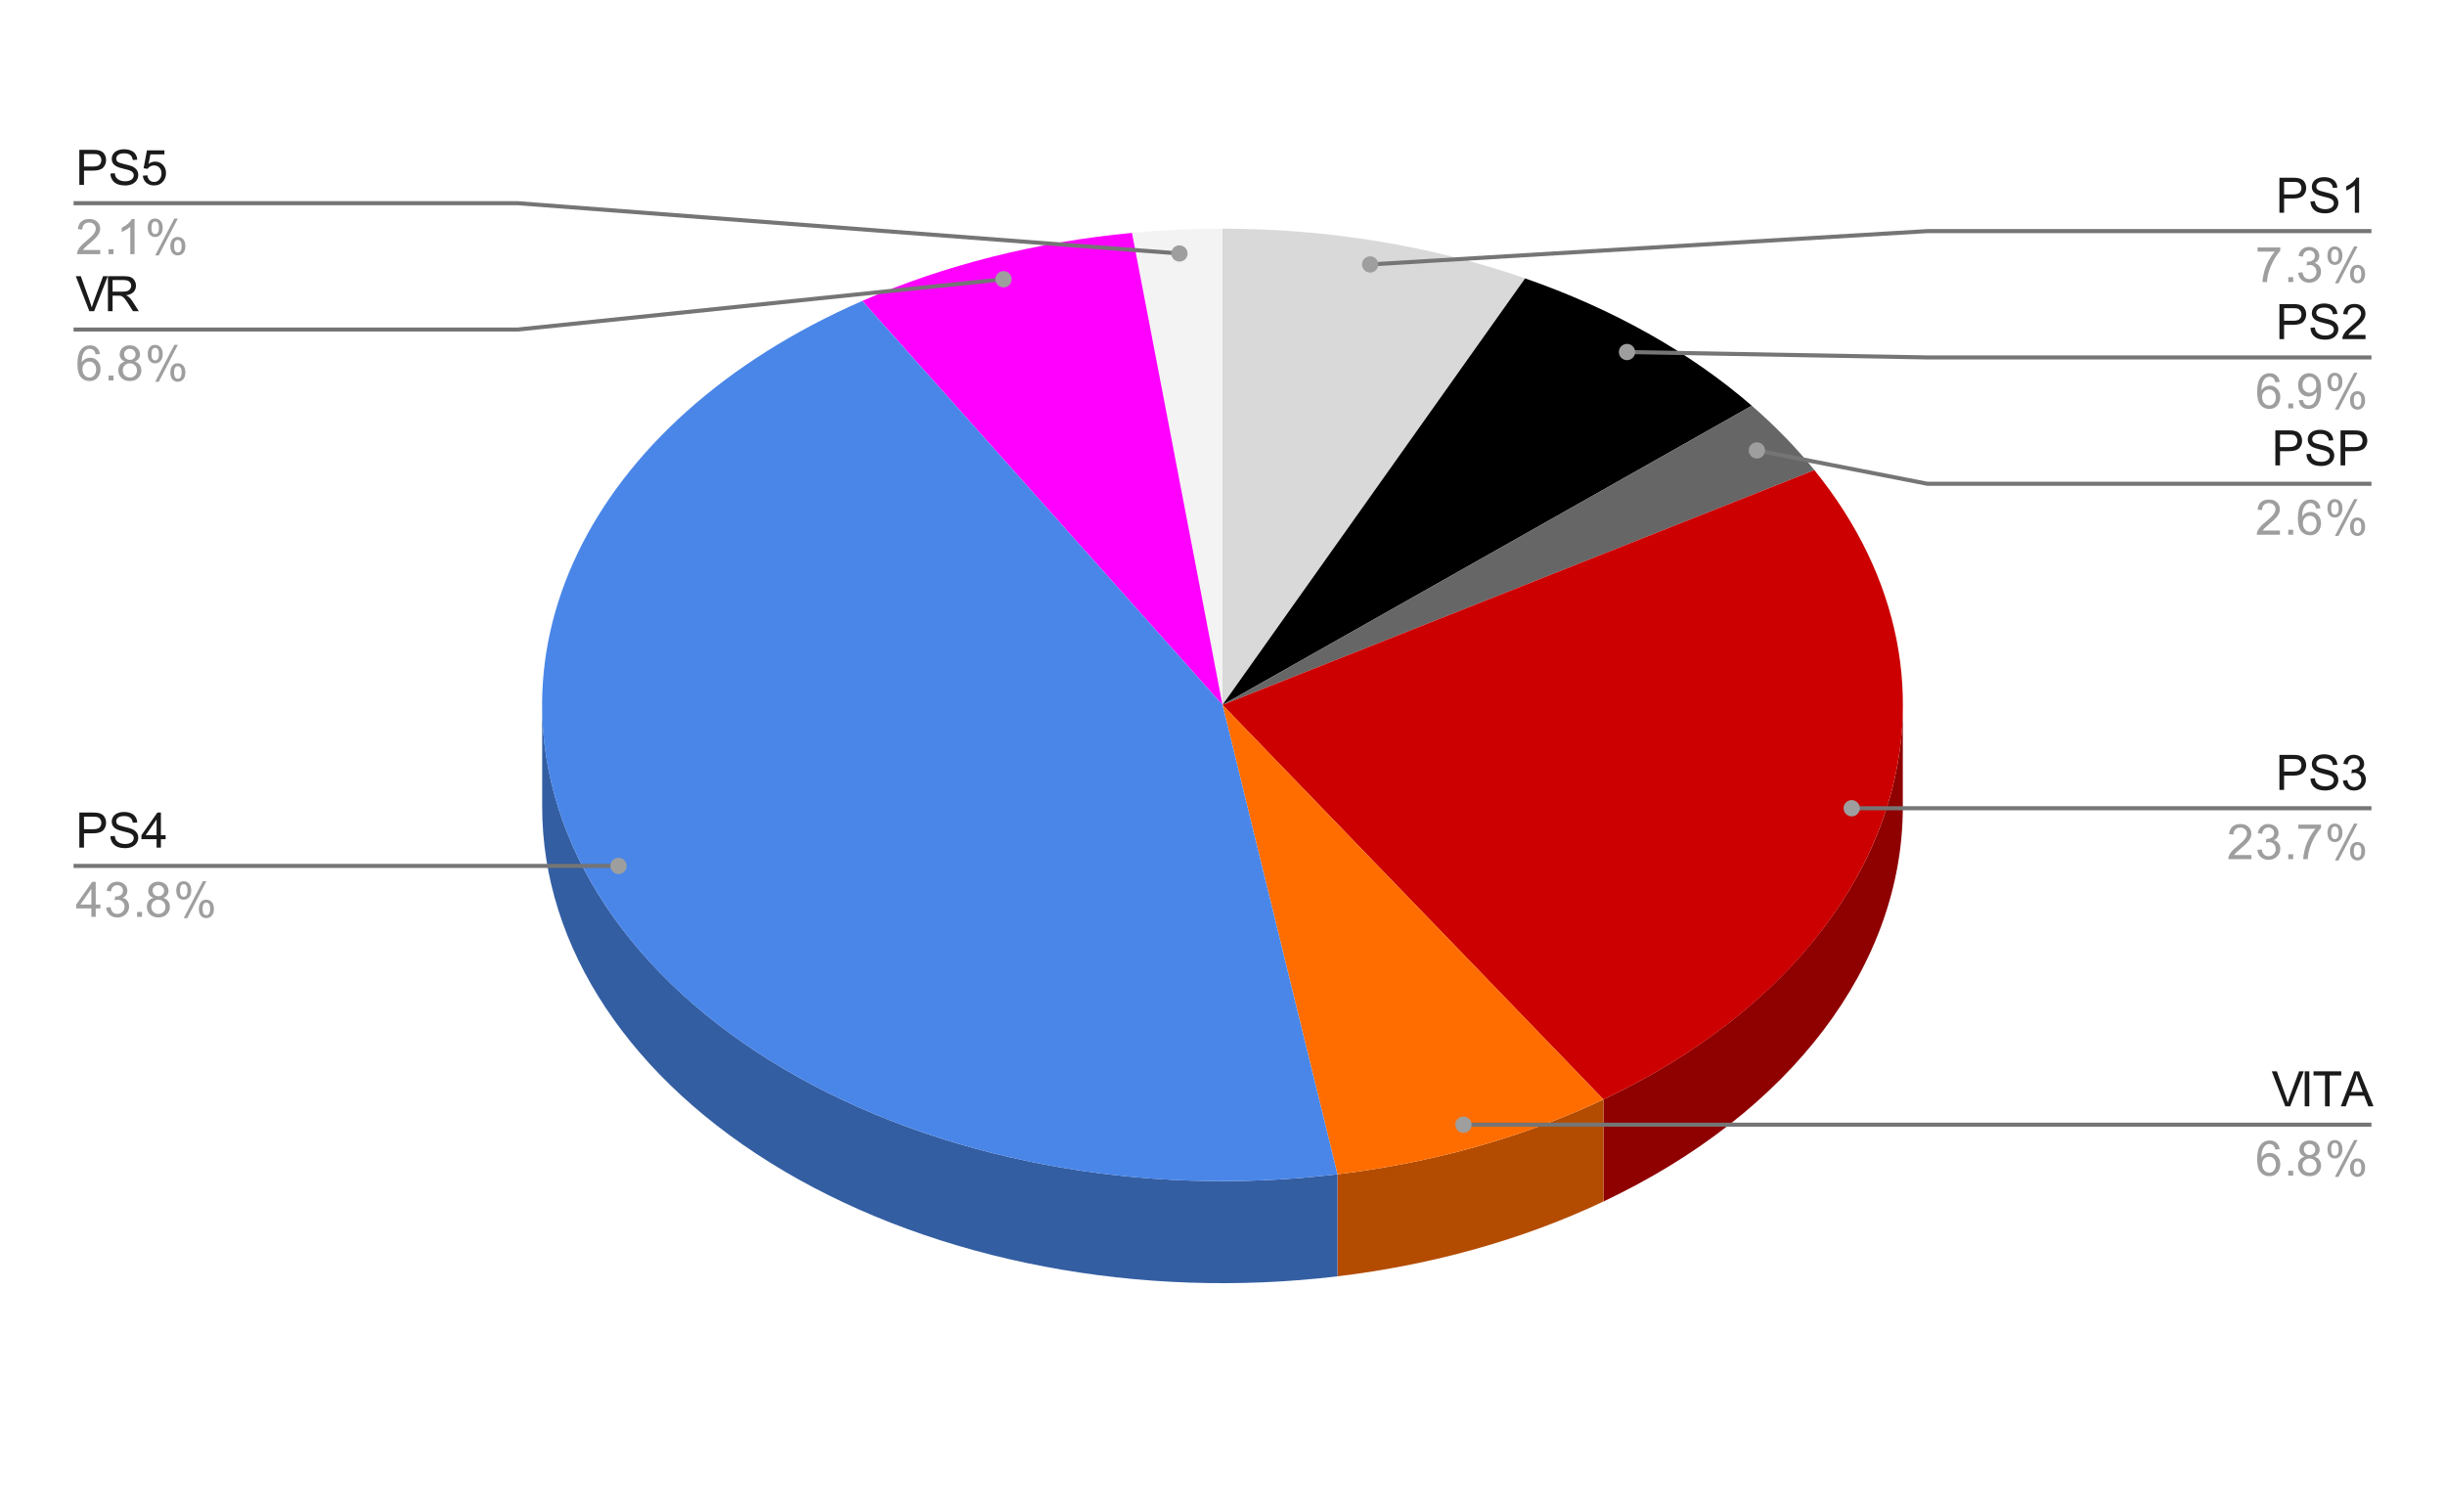 <svg version="1.1" viewBox="0.0 0.0 600.0 371.0" fill="none" stroke="none" stroke-linecap="square" stroke-miterlimit="10" width="600" height="371" xmlns:xlink="http://www.w3.org/1999/xlink" xmlns="http://www.w3.org/2000/svg"><path fill="#ffffff" d="M0 0L600.0 0L600.0 371.0L0 371.0L0 0Z" fill-rule="nonzero"/><path fill="#d9d9d9" d="M300.0 56.114C325.765 56.114 351.18 60.288 374.256 68.31L300.0 172.979Z" fill-rule="nonzero"/><path fill="#000000" d="M374.256 68.31C395.802 75.8 414.781 86.46 429.893 99.562L300.0 172.979Z" fill-rule="nonzero"/><path fill="#666666" d="M429.893 99.562C435.621 104.528 440.758 109.814 445.253 115.367L300.0 172.979Z" fill-rule="nonzero"/><path fill="#8f0000" d="M466.95 198.021C466.95 236.833 439.424 273.112 393.488 294.845L393.488 269.803C439.424 248.069 466.95 211.79 466.95 172.979Z" fill-rule="nonzero"/><path fill="#cc0000" d="M445.253 115.367C488.194 168.416 465.655 235.659 393.488 269.803L300.0 172.979Z" fill-rule="nonzero"/><path fill="#b34c01" d="M393.488 294.845C373.84 304.141 351.588 310.4 328.215 313.205L328.215 288.163C351.588 285.357 373.84 279.098 393.488 269.803Z" fill-rule="nonzero"/><path fill="#ff6d01" d="M393.488 269.803C373.84 279.098 351.588 285.357 328.215 288.163L300.0 172.979Z" fill-rule="nonzero"/><path fill="#f3f3f3" d="M277.79 57.152C285.152 56.461 292.572 56.114 300.0 56.114L300.0 172.979Z" fill-rule="nonzero"/><path fill="#ff00ff" d="M211.606 73.838C231.724 65.049 254.286 59.361 277.79 57.152L300.0 172.979Z" fill-rule="nonzero"/><path fill="#345ea2" d="M328.215 313.205C279.711 319.027 230.009 309.573 192.385 287.368C154.762 265.163 133.05 232.469 133.05 198.021L133.05 172.979C133.05 207.427 154.762 240.12 192.385 262.325C230.009 284.53 279.711 293.985 328.215 288.163Z" fill-rule="nonzero"/><path fill="#4a86e8" d="M328.215 288.163C249.572 297.602 172.38 266.768 143.982 214.573C115.584 162.377 143.917 103.41 211.606 73.838L300.0 172.979Z" fill-rule="nonzero"/><path fill="#1a1a1a" d="M19.472 45.365L19.472 36.771L22.722 36.771Q23.566 36.771 24.019 36.849Q24.659 36.958 25.081 37.255Q25.519 37.552 25.769 38.083Q26.034 38.615 26.034 39.255Q26.034 40.349 25.331 41.115Q24.644 41.865 22.816 41.865L20.613 41.865L20.613 45.365L19.472 45.365ZM20.613 40.865L22.831 40.865Q23.941 40.865 24.394 40.458Q24.863 40.036 24.863 39.286Q24.863 38.755 24.581 38.38Q24.316 37.99 23.878 37.865Q23.581 37.786 22.816 37.786L20.613 37.786L20.613 40.865ZM27.097 42.599L28.159 42.505Q28.238 43.161 28.519 43.568Q28.8 43.974 29.378 44.24Q29.972 44.49 30.706 44.49Q31.347 44.49 31.847 44.302Q32.347 44.099 32.581 43.771Q32.831 43.427 32.831 43.036Q32.831 42.63 32.597 42.333Q32.362 42.021 31.831 41.818Q31.472 41.677 30.284 41.396Q29.113 41.115 28.644 40.865Q28.019 40.536 27.722 40.068Q27.425 39.583 27.425 38.99Q27.425 38.349 27.784 37.786Q28.159 37.208 28.863 36.927Q29.581 36.63 30.441 36.63Q31.394 36.63 32.128 36.943Q32.862 37.24 33.253 37.849Q33.644 38.443 33.675 39.193L32.581 39.271Q32.487 38.458 31.972 38.052Q31.472 37.63 30.488 37.63Q29.456 37.63 28.988 38.005Q28.519 38.38 28.519 38.911Q28.519 39.38 28.847 39.677Q29.175 39.974 30.55 40.286Q31.941 40.599 32.456 40.833Q33.206 41.193 33.566 41.724Q33.925 42.24 33.925 42.943Q33.925 43.63 33.534 44.24Q33.144 44.833 32.409 45.177Q31.675 45.505 30.753 45.505Q29.581 45.505 28.784 45.177Q28.003 44.833 27.55 44.146Q27.113 43.458 27.097 42.599ZM35.05 43.115L36.159 43.021Q36.284 43.833 36.722 44.24Q37.175 44.646 37.816 44.646Q38.566 44.646 39.097 44.068Q39.628 43.49 39.628 42.552Q39.628 41.646 39.112 41.13Q38.612 40.599 37.784 40.599Q37.284 40.599 36.862 40.833Q36.456 41.068 36.222 41.427L35.237 41.302L36.066 36.896L40.347 36.896L40.347 37.896L36.909 37.896L36.456 40.208Q37.222 39.661 38.066 39.661Q39.191 39.661 39.956 40.443Q40.737 41.224 40.737 42.458Q40.737 43.615 40.066 44.474Q39.237 45.505 37.816 45.505Q36.644 45.505 35.894 44.849Q35.159 44.193 35.05 43.115Z" fill-rule="nonzero"/><path fill="#9e9e9e" d="M24.597 61.349L24.597 62.365L18.909 62.365Q18.909 61.99 19.034 61.63Q19.253 61.052 19.722 60.49Q20.206 59.927 21.113 59.193Q22.519 58.036 23.003 57.365Q23.503 56.693 23.503 56.099Q23.503 55.474 23.05 55.052Q22.597 54.615 21.878 54.615Q21.113 54.615 20.659 55.068Q20.206 55.521 20.191 56.333L19.113 56.224Q19.222 55.005 19.941 54.38Q20.675 53.74 21.909 53.74Q23.144 53.74 23.863 54.427Q24.581 55.115 24.581 56.13Q24.581 56.646 24.363 57.146Q24.159 57.63 23.659 58.193Q23.175 58.74 22.05 59.693Q21.097 60.49 20.816 60.786Q20.55 61.068 20.378 61.349L24.597 61.349ZM26.644 62.365L26.644 61.161L27.847 61.161L27.847 62.365L26.644 62.365ZM33.019 62.365L31.972 62.365L31.972 55.646Q31.581 56.005 30.956 56.38Q30.347 56.74 29.863 56.911L29.863 55.896Q30.738 55.474 31.394 54.896Q32.066 54.302 32.347 53.74L33.019 53.74L33.019 62.365ZM36.253 55.833Q36.253 54.911 36.706 54.271Q37.175 53.63 38.05 53.63Q38.862 53.63 39.394 54.208Q39.925 54.786 39.925 55.896Q39.925 56.99 39.378 57.583Q38.847 58.161 38.066 58.161Q37.284 58.161 36.769 57.583Q36.253 57.005 36.253 55.833ZM38.081 54.349Q37.691 54.349 37.425 54.693Q37.175 55.036 37.175 55.943Q37.175 56.771 37.425 57.115Q37.691 57.443 38.081 57.443Q38.487 57.443 38.737 57.099Q39.003 56.755 39.003 55.865Q39.003 55.021 38.737 54.693Q38.472 54.349 38.081 54.349ZM38.081 62.677L42.784 53.63L43.644 53.63L38.956 62.677L38.081 62.677ZM41.8 60.349Q41.8 59.427 42.253 58.786Q42.722 58.146 43.612 58.146Q44.425 58.146 44.956 58.724Q45.487 59.286 45.487 60.411Q45.487 61.505 44.941 62.099Q44.409 62.677 43.612 62.677Q42.847 62.677 42.316 62.099Q41.8 61.521 41.8 60.349ZM43.644 58.865Q43.237 58.865 42.972 59.208Q42.722 59.552 42.722 60.458Q42.722 61.271 42.987 61.615Q43.253 61.958 43.644 61.958Q44.034 61.958 44.3 61.615Q44.566 61.271 44.566 60.365Q44.566 59.536 44.3 59.208Q44.034 58.865 43.644 58.865Z" fill-rule="nonzero"/><path stroke="#757575" stroke-width="1.0" stroke-linecap="butt" d="M18.55 49.865L127.05 49.865L289.427 62.204" fill-rule="nonzero"/><path fill="#9e9e9e" d="M291.427 62.204C291.427 61.099 290.532 60.204 289.427 60.204C288.322 60.204 287.427 61.099 287.427 62.204C287.427 63.309 288.322 64.204 289.427 64.204C290.532 64.204 291.427 63.309 291.427 62.204" fill-rule="nonzero"/><path fill="#1a1a1a" d="M21.925 76.365L18.597 67.771L19.831 67.771L22.066 74.021Q22.331 74.771 22.519 75.427Q22.722 74.724 22.988 74.021L25.3 67.771L26.456 67.771L23.097 76.365L21.925 76.365ZM26.488 76.365L26.488 67.771L30.3 67.771Q31.456 67.771 32.05 68.005Q32.644 68.24 33.003 68.833Q33.362 69.411 33.362 70.115Q33.362 71.036 32.769 71.661Q32.175 72.286 30.941 72.458Q31.394 72.677 31.628 72.88Q32.128 73.333 32.566 74.021L34.066 76.365L32.628 76.365L31.503 74.583Q31.003 73.802 30.675 73.396Q30.363 72.99 30.097 72.833Q29.847 72.661 29.581 72.583Q29.394 72.552 28.956 72.552L27.628 72.552L27.628 76.365L26.488 76.365ZM27.628 71.568L30.081 71.568Q30.847 71.568 31.284 71.411Q31.738 71.24 31.956 70.896Q32.191 70.536 32.191 70.115Q32.191 69.505 31.738 69.115Q31.3 68.724 30.347 68.724L27.628 68.724L27.628 71.568Z" fill-rule="nonzero"/><path fill="#9e9e9e" d="M24.519 86.88L23.472 86.958Q23.331 86.333 23.081 86.052Q22.644 85.599 22.019 85.599Q21.519 85.599 21.128 85.88Q20.644 86.255 20.347 86.958Q20.066 87.646 20.05 88.927Q20.425 88.349 20.972 88.068Q21.534 87.786 22.144 87.786Q23.191 87.786 23.925 88.568Q24.675 89.349 24.675 90.568Q24.675 91.38 24.316 92.083Q23.972 92.771 23.363 93.146Q22.753 93.505 21.988 93.505Q20.659 93.505 19.831 92.536Q19.003 91.568 19.003 89.349Q19.003 86.849 19.925 85.724Q20.722 84.74 22.081 84.74Q23.097 84.74 23.738 85.318Q24.394 85.88 24.519 86.88ZM20.222 90.583Q20.222 91.13 20.441 91.63Q20.675 92.115 21.081 92.38Q21.503 92.646 21.972 92.646Q22.628 92.646 23.113 92.115Q23.597 91.568 23.597 90.646Q23.597 89.755 23.113 89.24Q22.644 88.724 21.925 88.724Q21.206 88.724 20.706 89.24Q20.222 89.755 20.222 90.583ZM26.644 93.365L26.644 92.161L27.847 92.161L27.847 93.365L26.644 93.365ZM30.675 88.708Q30.019 88.458 29.691 88.021Q29.378 87.568 29.378 86.958Q29.378 86.021 30.05 85.38Q30.738 84.74 31.847 84.74Q32.972 84.74 33.659 85.396Q34.347 86.052 34.347 86.99Q34.347 87.583 34.034 88.021Q33.722 88.458 33.081 88.708Q33.878 88.958 34.284 89.536Q34.691 90.115 34.691 90.911Q34.691 92.005 33.909 92.755Q33.144 93.505 31.863 93.505Q30.597 93.505 29.816 92.755Q29.034 92.005 29.034 90.88Q29.034 90.036 29.456 89.474Q29.894 88.911 30.675 88.708ZM30.456 86.911Q30.456 87.521 30.847 87.911Q31.253 88.302 31.878 88.302Q32.487 88.302 32.878 87.927Q33.269 87.536 33.269 86.974Q33.269 86.396 32.862 86.005Q32.456 85.599 31.863 85.599Q31.253 85.599 30.847 85.99Q30.456 86.38 30.456 86.911ZM30.128 90.88Q30.128 91.333 30.331 91.755Q30.55 92.177 30.972 92.411Q31.394 92.646 31.878 92.646Q32.628 92.646 33.112 92.161Q33.612 91.677 33.612 90.927Q33.612 90.161 33.112 89.661Q32.612 89.161 31.847 89.161Q31.097 89.161 30.613 89.661Q30.128 90.146 30.128 90.88ZM36.253 86.833Q36.253 85.911 36.706 85.271Q37.175 84.63 38.05 84.63Q38.862 84.63 39.394 85.208Q39.925 85.786 39.925 86.896Q39.925 87.99 39.378 88.583Q38.847 89.161 38.066 89.161Q37.284 89.161 36.769 88.583Q36.253 88.005 36.253 86.833ZM38.081 85.349Q37.691 85.349 37.425 85.693Q37.175 86.036 37.175 86.943Q37.175 87.771 37.425 88.115Q37.691 88.443 38.081 88.443Q38.487 88.443 38.737 88.099Q39.003 87.755 39.003 86.865Q39.003 86.021 38.737 85.693Q38.472 85.349 38.081 85.349ZM38.081 93.677L42.784 84.63L43.644 84.63L38.956 93.677L38.081 93.677ZM41.8 91.349Q41.8 90.427 42.253 89.786Q42.722 89.146 43.612 89.146Q44.425 89.146 44.956 89.724Q45.487 90.286 45.487 91.411Q45.487 92.505 44.941 93.099Q44.409 93.677 43.612 93.677Q42.847 93.677 42.316 93.099Q41.8 92.521 41.8 91.349ZM43.644 89.865Q43.237 89.865 42.972 90.208Q42.722 90.552 42.722 91.458Q42.722 92.271 42.987 92.615Q43.253 92.958 43.644 92.958Q44.034 92.958 44.3 92.615Q44.566 92.271 44.566 91.365Q44.566 90.536 44.3 90.208Q44.034 89.865 43.644 89.865Z" fill-rule="nonzero"/><path stroke="#757575" stroke-width="1.0" stroke-linecap="butt" d="M18.55 80.865L127.05 80.865L246.257 68.525" fill-rule="nonzero"/><path fill="#9e9e9e" d="M248.257 68.525C248.257 67.421 247.362 66.525 246.257 66.525C245.153 66.525 244.257 67.421 244.257 68.525C244.257 69.63 245.153 70.525 246.257 70.525C247.362 70.525 248.257 69.63 248.257 68.525" fill-rule="nonzero"/><path fill="#1a1a1a" d="M19.472 207.993L19.472 199.399L22.722 199.399Q23.566 199.399 24.019 199.477Q24.659 199.587 25.081 199.883Q25.519 200.18 25.769 200.712Q26.034 201.243 26.034 201.883Q26.034 202.977 25.331 203.743Q24.644 204.493 22.816 204.493L20.613 204.493L20.613 207.993L19.472 207.993ZM20.613 203.493L22.831 203.493Q23.941 203.493 24.394 203.087Q24.863 202.665 24.863 201.915Q24.863 201.383 24.581 201.008Q24.316 200.618 23.878 200.493Q23.581 200.415 22.816 200.415L20.613 200.415L20.613 203.493ZM27.097 205.227L28.159 205.133Q28.238 205.79 28.519 206.196Q28.8 206.602 29.378 206.868Q29.972 207.118 30.706 207.118Q31.347 207.118 31.847 206.93Q32.347 206.727 32.581 206.399Q32.831 206.055 32.831 205.665Q32.831 205.258 32.597 204.962Q32.362 204.649 31.831 204.446Q31.472 204.305 30.284 204.024Q29.113 203.743 28.644 203.493Q28.019 203.165 27.722 202.696Q27.425 202.212 27.425 201.618Q27.425 200.977 27.784 200.415Q28.159 199.837 28.863 199.555Q29.581 199.258 30.441 199.258Q31.394 199.258 32.128 199.571Q32.862 199.868 33.253 200.477Q33.644 201.071 33.675 201.821L32.581 201.899Q32.487 201.087 31.972 200.68Q31.472 200.258 30.488 200.258Q29.456 200.258 28.988 200.633Q28.519 201.008 28.519 201.54Q28.519 202.008 28.847 202.305Q29.175 202.602 30.55 202.915Q31.941 203.227 32.456 203.462Q33.206 203.821 33.566 204.352Q33.925 204.868 33.925 205.571Q33.925 206.258 33.534 206.868Q33.144 207.462 32.409 207.805Q31.675 208.133 30.753 208.133Q29.581 208.133 28.784 207.805Q28.003 207.462 27.55 206.774Q27.113 206.087 27.097 205.227ZM38.425 207.993L38.425 205.93L34.706 205.93L34.706 204.962L38.628 199.399L39.487 199.399L39.487 204.962L40.644 204.962L40.644 205.93L39.487 205.93L39.487 207.993L38.425 207.993ZM38.425 204.962L38.425 201.102L35.737 204.962L38.425 204.962Z" fill-rule="nonzero"/><path fill="#9e9e9e" d="M22.425 224.993L22.425 222.93L18.706 222.93L18.706 221.962L22.628 216.399L23.488 216.399L23.488 221.962L24.644 221.962L24.644 222.93L23.488 222.93L23.488 224.993L22.425 224.993ZM22.425 221.962L22.425 218.102L19.738 221.962L22.425 221.962ZM26.05 222.727L27.113 222.587Q27.284 223.477 27.722 223.883Q28.159 224.274 28.784 224.274Q29.534 224.274 30.05 223.758Q30.566 223.243 30.566 222.477Q30.566 221.758 30.081 221.29Q29.613 220.805 28.878 220.805Q28.581 220.805 28.128 220.93L28.253 219.993Q28.363 220.008 28.425 220.008Q29.097 220.008 29.628 219.665Q30.175 219.305 30.175 218.571Q30.175 217.993 29.784 217.618Q29.394 217.227 28.769 217.227Q28.159 217.227 27.738 217.618Q27.331 218.008 27.222 218.774L26.159 218.587Q26.347 217.54 27.034 216.962Q27.722 216.368 28.738 216.368Q29.441 216.368 30.034 216.68Q30.628 216.977 30.941 217.493Q31.253 218.008 31.253 218.602Q31.253 219.149 30.956 219.618Q30.659 220.071 30.081 220.337Q30.831 220.508 31.253 221.071Q31.675 221.618 31.675 222.462Q31.675 223.587 30.847 224.368Q30.034 225.149 28.784 225.149Q27.659 225.149 26.909 224.477Q26.159 223.79 26.05 222.727ZM33.644 224.993L33.644 223.79L34.847 223.79L34.847 224.993L33.644 224.993ZM37.675 220.337Q37.019 220.087 36.691 219.649Q36.378 219.196 36.378 218.587Q36.378 217.649 37.05 217.008Q37.737 216.368 38.847 216.368Q39.972 216.368 40.659 217.024Q41.347 217.68 41.347 218.618Q41.347 219.212 41.034 219.649Q40.722 220.087 40.081 220.337Q40.878 220.587 41.284 221.165Q41.691 221.743 41.691 222.54Q41.691 223.633 40.909 224.383Q40.144 225.133 38.862 225.133Q37.597 225.133 36.816 224.383Q36.034 223.633 36.034 222.508Q36.034 221.665 36.456 221.102Q36.894 220.54 37.675 220.337ZM37.456 218.54Q37.456 219.149 37.847 219.54Q38.253 219.93 38.878 219.93Q39.487 219.93 39.878 219.555Q40.269 219.165 40.269 218.602Q40.269 218.024 39.862 217.633Q39.456 217.227 38.862 217.227Q38.253 217.227 37.847 217.618Q37.456 218.008 37.456 218.54ZM37.128 222.508Q37.128 222.962 37.331 223.383Q37.55 223.805 37.972 224.04Q38.394 224.274 38.878 224.274Q39.628 224.274 40.112 223.79Q40.612 223.305 40.612 222.555Q40.612 221.79 40.112 221.29Q39.612 220.79 38.847 220.79Q38.097 220.79 37.612 221.29Q37.128 221.774 37.128 222.508ZM43.253 218.462Q43.253 217.54 43.706 216.899Q44.175 216.258 45.05 216.258Q45.862 216.258 46.394 216.837Q46.925 217.415 46.925 218.524Q46.925 219.618 46.378 220.212Q45.847 220.79 45.066 220.79Q44.284 220.79 43.769 220.212Q43.253 219.633 43.253 218.462ZM45.081 216.977Q44.691 216.977 44.425 217.321Q44.175 217.665 44.175 218.571Q44.175 219.399 44.425 219.743Q44.691 220.071 45.081 220.071Q45.487 220.071 45.737 219.727Q46.003 219.383 46.003 218.493Q46.003 217.649 45.737 217.321Q45.472 216.977 45.081 216.977ZM45.081 225.305L49.784 216.258L50.644 216.258L45.956 225.305L45.081 225.305ZM48.8 222.977Q48.8 222.055 49.253 221.415Q49.722 220.774 50.612 220.774Q51.425 220.774 51.956 221.352Q52.487 221.915 52.487 223.04Q52.487 224.133 51.941 224.727Q51.409 225.305 50.612 225.305Q49.847 225.305 49.316 224.727Q48.8 224.149 48.8 222.977ZM50.644 221.493Q50.237 221.493 49.972 221.837Q49.722 222.18 49.722 223.087Q49.722 223.899 49.987 224.243Q50.253 224.587 50.644 224.587Q51.034 224.587 51.3 224.243Q51.566 223.899 51.566 222.993Q51.566 222.165 51.3 221.837Q51.034 221.493 50.644 221.493Z" fill-rule="nonzero"/><path stroke="#757575" stroke-width="1.0" stroke-linecap="butt" d="M18.55 212.493L127.05 212.493L151.783 212.493" fill-rule="nonzero"/><path fill="#9e9e9e" d="M153.783 212.493C153.783 211.388 152.888 210.493 151.783 210.493C150.678 210.493 149.783 211.388 149.783 212.493C149.783 213.597 150.678 214.493 151.783 214.493C152.888 214.493 153.783 213.597 153.783 212.493" fill-rule="nonzero"/><path fill="#1a1a1a" d="M559.372 52.212L559.372 43.618L562.622 43.618Q563.466 43.618 563.919 43.696Q564.559 43.805 564.981 44.102Q565.419 44.399 565.669 44.93Q565.934 45.462 565.934 46.102Q565.934 47.196 565.231 47.962Q564.544 48.712 562.716 48.712L560.513 48.712L560.513 52.212L559.372 52.212ZM560.513 47.712L562.731 47.712Q563.841 47.712 564.294 47.305Q564.763 46.883 564.763 46.133Q564.763 45.602 564.481 45.227Q564.216 44.837 563.778 44.712Q563.481 44.633 562.716 44.633L560.513 44.633L560.513 47.712ZM566.997 49.446L568.059 49.352Q568.138 50.008 568.419 50.415Q568.7 50.821 569.278 51.087Q569.872 51.337 570.606 51.337Q571.247 51.337 571.747 51.149Q572.247 50.946 572.481 50.618Q572.731 50.274 572.731 49.883Q572.731 49.477 572.497 49.18Q572.263 48.868 571.731 48.665Q571.372 48.524 570.184 48.243Q569.013 47.962 568.544 47.712Q567.919 47.383 567.622 46.915Q567.325 46.43 567.325 45.837Q567.325 45.196 567.684 44.633Q568.059 44.055 568.763 43.774Q569.481 43.477 570.341 43.477Q571.294 43.477 572.028 43.79Q572.763 44.087 573.153 44.696Q573.544 45.29 573.575 46.04L572.481 46.118Q572.388 45.305 571.872 44.899Q571.372 44.477 570.388 44.477Q569.356 44.477 568.888 44.852Q568.419 45.227 568.419 45.758Q568.419 46.227 568.747 46.524Q569.075 46.821 570.45 47.133Q571.841 47.446 572.356 47.68Q573.106 48.04 573.466 48.571Q573.825 49.087 573.825 49.79Q573.825 50.477 573.434 51.087Q573.044 51.68 572.309 52.024Q571.575 52.352 570.653 52.352Q569.481 52.352 568.684 52.024Q567.903 51.68 567.45 50.993Q567.013 50.305 566.997 49.446ZM578.919 52.212L577.872 52.212L577.872 45.493Q577.481 45.852 576.856 46.227Q576.247 46.587 575.763 46.758L575.763 45.743Q576.638 45.321 577.294 44.743Q577.966 44.149 578.247 43.587L578.919 43.587L578.919 52.212Z" fill-rule="nonzero"/><path fill="#9e9e9e" d="M554.013 61.743L554.013 60.727L559.575 60.727L559.575 61.555Q558.763 62.43 557.95 63.883Q557.153 65.321 556.716 66.852Q556.388 67.93 556.309 69.212L555.216 69.212Q555.231 68.196 555.606 66.758Q555.997 65.321 556.7 63.993Q557.419 62.665 558.231 61.743L554.013 61.743ZM561.544 69.212L561.544 68.008L562.747 68.008L562.747 69.212L561.544 69.212ZM563.95 66.946L565.013 66.805Q565.184 67.696 565.622 68.102Q566.059 68.493 566.684 68.493Q567.434 68.493 567.95 67.977Q568.466 67.462 568.466 66.696Q568.466 65.977 567.981 65.508Q567.513 65.024 566.778 65.024Q566.481 65.024 566.028 65.149L566.153 64.212Q566.263 64.227 566.325 64.227Q566.997 64.227 567.528 63.883Q568.075 63.524 568.075 62.79Q568.075 62.212 567.684 61.837Q567.294 61.446 566.669 61.446Q566.059 61.446 565.638 61.837Q565.231 62.227 565.122 62.993L564.059 62.805Q564.247 61.758 564.934 61.18Q565.622 60.587 566.638 60.587Q567.341 60.587 567.934 60.899Q568.528 61.196 568.841 61.712Q569.153 62.227 569.153 62.821Q569.153 63.368 568.856 63.837Q568.559 64.29 567.981 64.555Q568.731 64.727 569.153 65.29Q569.575 65.837 569.575 66.68Q569.575 67.805 568.747 68.587Q567.934 69.368 566.684 69.368Q565.559 69.368 564.809 68.696Q564.059 68.008 563.95 66.946ZM571.153 62.68Q571.153 61.758 571.606 61.118Q572.075 60.477 572.95 60.477Q573.763 60.477 574.294 61.055Q574.825 61.633 574.825 62.743Q574.825 63.837 574.278 64.43Q573.747 65.008 572.966 65.008Q572.184 65.008 571.669 64.43Q571.153 63.852 571.153 62.68ZM572.981 61.196Q572.591 61.196 572.325 61.54Q572.075 61.883 572.075 62.79Q572.075 63.618 572.325 63.962Q572.591 64.29 572.981 64.29Q573.388 64.29 573.638 63.946Q573.903 63.602 573.903 62.712Q573.903 61.868 573.638 61.54Q573.372 61.196 572.981 61.196ZM572.981 69.524L577.684 60.477L578.544 60.477L573.856 69.524L572.981 69.524ZM576.7 67.196Q576.7 66.274 577.153 65.633Q577.622 64.993 578.513 64.993Q579.325 64.993 579.856 65.571Q580.388 66.133 580.388 67.258Q580.388 68.352 579.841 68.946Q579.309 69.524 578.513 69.524Q577.747 69.524 577.216 68.946Q576.7 68.368 576.7 67.196ZM578.544 65.712Q578.138 65.712 577.872 66.055Q577.622 66.399 577.622 67.305Q577.622 68.118 577.888 68.462Q578.153 68.805 578.544 68.805Q578.934 68.805 579.2 68.462Q579.466 68.118 579.466 67.212Q579.466 66.383 579.2 66.055Q578.934 65.712 578.544 65.712Z" fill-rule="nonzero"/><path stroke="#757575" stroke-width="1.0" stroke-linecap="butt" d="M581.45 56.712L472.95 56.712L336.229 64.892" fill-rule="nonzero"/><path fill="#9e9e9e" d="M338.229 64.892C338.229 63.788 337.334 62.892 336.229 62.892C335.125 62.892 334.229 63.788 334.229 64.892C334.229 65.997 335.125 66.892 336.229 66.892C337.334 66.892 338.229 65.997 338.229 64.892" fill-rule="nonzero"/><path fill="#1a1a1a" d="M559.372 83.212L559.372 74.618L562.622 74.618Q563.466 74.618 563.919 74.696Q564.559 74.805 564.981 75.102Q565.419 75.399 565.669 75.93Q565.934 76.462 565.934 77.102Q565.934 78.196 565.231 78.962Q564.544 79.712 562.716 79.712L560.513 79.712L560.513 83.212L559.372 83.212ZM560.513 78.712L562.731 78.712Q563.841 78.712 564.294 78.305Q564.763 77.883 564.763 77.133Q564.763 76.602 564.481 76.227Q564.216 75.837 563.778 75.712Q563.481 75.633 562.716 75.633L560.513 75.633L560.513 78.712ZM566.997 80.446L568.059 80.352Q568.138 81.008 568.419 81.415Q568.7 81.821 569.278 82.087Q569.872 82.337 570.606 82.337Q571.247 82.337 571.747 82.149Q572.247 81.946 572.481 81.618Q572.731 81.274 572.731 80.883Q572.731 80.477 572.497 80.18Q572.263 79.868 571.731 79.665Q571.372 79.524 570.184 79.243Q569.013 78.962 568.544 78.712Q567.919 78.383 567.622 77.915Q567.325 77.43 567.325 76.837Q567.325 76.196 567.684 75.633Q568.059 75.055 568.763 74.774Q569.481 74.477 570.341 74.477Q571.294 74.477 572.028 74.79Q572.763 75.087 573.153 75.696Q573.544 76.29 573.575 77.04L572.481 77.118Q572.388 76.305 571.872 75.899Q571.372 75.477 570.388 75.477Q569.356 75.477 568.888 75.852Q568.419 76.227 568.419 76.758Q568.419 77.227 568.747 77.524Q569.075 77.821 570.45 78.133Q571.841 78.446 572.356 78.68Q573.106 79.04 573.466 79.571Q573.825 80.087 573.825 80.79Q573.825 81.477 573.434 82.087Q573.044 82.68 572.309 83.024Q571.575 83.352 570.653 83.352Q569.481 83.352 568.684 83.024Q567.903 82.68 567.45 81.993Q567.013 81.305 566.997 80.446ZM580.497 82.196L580.497 83.212L574.809 83.212Q574.809 82.837 574.934 82.477Q575.153 81.899 575.622 81.337Q576.106 80.774 577.013 80.04Q578.419 78.883 578.903 78.212Q579.403 77.54 579.403 76.946Q579.403 76.321 578.95 75.899Q578.497 75.462 577.778 75.462Q577.013 75.462 576.559 75.915Q576.106 76.368 576.091 77.18L575.013 77.071Q575.122 75.852 575.841 75.227Q576.575 74.587 577.809 74.587Q579.044 74.587 579.763 75.274Q580.481 75.962 580.481 76.977Q580.481 77.493 580.263 77.993Q580.059 78.477 579.559 79.04Q579.075 79.587 577.95 80.54Q576.997 81.337 576.716 81.633Q576.45 81.915 576.278 82.196L580.497 82.196Z" fill-rule="nonzero"/><path fill="#9e9e9e" d="M559.419 93.727L558.372 93.805Q558.231 93.18 557.981 92.899Q557.544 92.446 556.919 92.446Q556.419 92.446 556.028 92.727Q555.544 93.102 555.247 93.805Q554.966 94.493 554.95 95.774Q555.325 95.196 555.872 94.915Q556.434 94.633 557.044 94.633Q558.091 94.633 558.825 95.415Q559.575 96.196 559.575 97.415Q559.575 98.227 559.216 98.93Q558.872 99.618 558.263 99.993Q557.653 100.352 556.888 100.352Q555.559 100.352 554.731 99.383Q553.903 98.415 553.903 96.196Q553.903 93.696 554.825 92.571Q555.622 91.587 556.981 91.587Q557.997 91.587 558.638 92.165Q559.294 92.727 559.419 93.727ZM555.122 97.43Q555.122 97.977 555.341 98.477Q555.575 98.962 555.981 99.227Q556.403 99.493 556.872 99.493Q557.528 99.493 558.013 98.962Q558.497 98.415 558.497 97.493Q558.497 96.602 558.013 96.087Q557.544 95.571 556.825 95.571Q556.106 95.571 555.606 96.087Q555.122 96.602 555.122 97.43ZM561.544 100.212L561.544 99.008L562.747 99.008L562.747 100.212L561.544 100.212ZM564.106 98.227L565.122 98.133Q565.247 98.852 565.606 99.18Q565.981 99.493 566.544 99.493Q567.028 99.493 567.388 99.274Q567.763 99.04 567.997 98.68Q568.231 98.305 568.388 97.68Q568.544 97.04 568.544 96.383Q568.544 96.305 568.544 96.165Q568.231 96.665 567.684 96.993Q567.138 97.305 566.497 97.305Q565.419 97.305 564.684 96.54Q563.95 95.758 563.95 94.493Q563.95 93.18 564.716 92.383Q565.497 91.587 566.653 91.587Q567.481 91.587 568.169 92.04Q568.872 92.493 569.231 93.337Q569.591 94.165 569.591 95.743Q569.591 97.383 569.231 98.368Q568.888 99.337 568.169 99.852Q567.466 100.352 566.528 100.352Q565.513 100.352 564.872 99.805Q564.231 99.243 564.106 98.227ZM568.419 94.43Q568.419 93.524 567.934 92.993Q567.466 92.462 566.778 92.462Q566.075 92.462 565.544 93.04Q565.028 93.602 565.028 94.524Q565.028 95.337 565.528 95.852Q566.028 96.368 566.747 96.368Q567.481 96.368 567.95 95.852Q568.419 95.337 568.419 94.43ZM571.153 93.68Q571.153 92.758 571.606 92.118Q572.075 91.477 572.95 91.477Q573.763 91.477 574.294 92.055Q574.825 92.633 574.825 93.743Q574.825 94.837 574.278 95.43Q573.747 96.008 572.966 96.008Q572.184 96.008 571.669 95.43Q571.153 94.852 571.153 93.68ZM572.981 92.196Q572.591 92.196 572.325 92.54Q572.075 92.883 572.075 93.79Q572.075 94.618 572.325 94.962Q572.591 95.29 572.981 95.29Q573.388 95.29 573.638 94.946Q573.903 94.602 573.903 93.712Q573.903 92.868 573.638 92.54Q573.372 92.196 572.981 92.196ZM572.981 100.524L577.684 91.477L578.544 91.477L573.856 100.524L572.981 100.524ZM576.7 98.196Q576.7 97.274 577.153 96.633Q577.622 95.993 578.513 95.993Q579.325 95.993 579.856 96.571Q580.388 97.133 580.388 98.258Q580.388 99.352 579.841 99.946Q579.309 100.524 578.513 100.524Q577.747 100.524 577.216 99.946Q576.7 99.368 576.7 98.196ZM578.544 96.712Q578.138 96.712 577.872 97.055Q577.622 97.399 577.622 98.305Q577.622 99.118 577.888 99.462Q578.153 99.805 578.544 99.805Q578.934 99.805 579.2 99.462Q579.466 99.118 579.466 98.212Q579.466 97.383 579.2 97.055Q578.934 96.712 578.544 96.712Z" fill-rule="nonzero"/><path stroke="#757575" stroke-width="1.0" stroke-linecap="butt" d="M581.45 87.712L472.95 87.712L399.263 86.389" fill-rule="nonzero"/><path fill="#9e9e9e" d="M401.263 86.389C401.263 85.284 400.367 84.389 399.263 84.389C398.158 84.389 397.263 85.284 397.263 86.389C397.263 87.493 398.158 88.389 399.263 88.389C400.367 88.389 401.263 87.493 401.263 86.389" fill-rule="nonzero"/><path fill="#1a1a1a" d="M558.372 114.212L558.372 105.618L561.622 105.618Q562.466 105.618 562.919 105.696Q563.559 105.805 563.981 106.102Q564.419 106.399 564.669 106.93Q564.934 107.462 564.934 108.102Q564.934 109.196 564.231 109.962Q563.544 110.712 561.716 110.712L559.513 110.712L559.513 114.212L558.372 114.212ZM559.513 109.712L561.731 109.712Q562.841 109.712 563.294 109.305Q563.763 108.883 563.763 108.133Q563.763 107.602 563.481 107.227Q563.216 106.837 562.778 106.712Q562.481 106.633 561.716 106.633L559.513 106.633L559.513 109.712ZM565.997 111.446L567.059 111.352Q567.138 112.008 567.419 112.415Q567.7 112.821 568.278 113.087Q568.872 113.337 569.606 113.337Q570.247 113.337 570.747 113.149Q571.247 112.946 571.481 112.618Q571.731 112.274 571.731 111.883Q571.731 111.477 571.497 111.18Q571.263 110.868 570.731 110.665Q570.372 110.524 569.184 110.243Q568.013 109.962 567.544 109.712Q566.919 109.383 566.622 108.915Q566.325 108.43 566.325 107.837Q566.325 107.196 566.684 106.633Q567.059 106.055 567.763 105.774Q568.481 105.477 569.341 105.477Q570.294 105.477 571.028 105.79Q571.763 106.087 572.153 106.696Q572.544 107.29 572.575 108.04L571.481 108.118Q571.388 107.305 570.872 106.899Q570.372 106.477 569.388 106.477Q568.356 106.477 567.888 106.852Q567.419 107.227 567.419 107.758Q567.419 108.227 567.747 108.524Q568.075 108.821 569.45 109.133Q570.841 109.446 571.356 109.68Q572.106 110.04 572.466 110.571Q572.825 111.087 572.825 111.79Q572.825 112.477 572.434 113.087Q572.044 113.68 571.309 114.024Q570.575 114.352 569.653 114.352Q568.481 114.352 567.684 114.024Q566.903 113.68 566.45 112.993Q566.013 112.305 565.997 111.446ZM574.372 114.212L574.372 105.618L577.622 105.618Q578.466 105.618 578.919 105.696Q579.559 105.805 579.981 106.102Q580.419 106.399 580.669 106.93Q580.934 107.462 580.934 108.102Q580.934 109.196 580.231 109.962Q579.544 110.712 577.716 110.712L575.513 110.712L575.513 114.212L574.372 114.212ZM575.513 109.712L577.731 109.712Q578.841 109.712 579.294 109.305Q579.763 108.883 579.763 108.133Q579.763 107.602 579.481 107.227Q579.216 106.837 578.778 106.712Q578.481 106.633 577.716 106.633L575.513 106.633L575.513 109.712Z" fill-rule="nonzero"/><path fill="#9e9e9e" d="M559.497 130.196L559.497 131.212L553.809 131.212Q553.809 130.837 553.934 130.477Q554.153 129.899 554.622 129.337Q555.106 128.774 556.013 128.04Q557.419 126.883 557.903 126.212Q558.403 125.54 558.403 124.946Q558.403 124.321 557.95 123.899Q557.497 123.462 556.778 123.462Q556.013 123.462 555.559 123.915Q555.106 124.368 555.091 125.18L554.013 125.071Q554.122 123.852 554.841 123.227Q555.575 122.587 556.809 122.587Q558.044 122.587 558.763 123.274Q559.481 123.962 559.481 124.977Q559.481 125.493 559.263 125.993Q559.059 126.477 558.559 127.04Q558.075 127.587 556.95 128.54Q555.997 129.337 555.716 129.633Q555.45 129.915 555.278 130.196L559.497 130.196ZM561.544 131.212L561.544 130.008L562.747 130.008L562.747 131.212L561.544 131.212ZM569.419 124.727L568.372 124.805Q568.231 124.18 567.981 123.899Q567.544 123.446 566.919 123.446Q566.419 123.446 566.028 123.727Q565.544 124.102 565.247 124.805Q564.966 125.493 564.95 126.774Q565.325 126.196 565.872 125.915Q566.434 125.633 567.044 125.633Q568.091 125.633 568.825 126.415Q569.575 127.196 569.575 128.415Q569.575 129.227 569.216 129.93Q568.872 130.618 568.263 130.993Q567.653 131.352 566.888 131.352Q565.559 131.352 564.731 130.383Q563.903 129.415 563.903 127.196Q563.903 124.696 564.825 123.571Q565.622 122.587 566.981 122.587Q567.997 122.587 568.638 123.165Q569.294 123.727 569.419 124.727ZM565.122 128.43Q565.122 128.977 565.341 129.477Q565.575 129.962 565.981 130.227Q566.403 130.493 566.872 130.493Q567.528 130.493 568.013 129.962Q568.497 129.415 568.497 128.493Q568.497 127.602 568.013 127.087Q567.544 126.571 566.825 126.571Q566.106 126.571 565.606 127.087Q565.122 127.602 565.122 128.43ZM571.153 124.68Q571.153 123.758 571.606 123.118Q572.075 122.477 572.95 122.477Q573.763 122.477 574.294 123.055Q574.825 123.633 574.825 124.743Q574.825 125.837 574.278 126.43Q573.747 127.008 572.966 127.008Q572.184 127.008 571.669 126.43Q571.153 125.852 571.153 124.68ZM572.981 123.196Q572.591 123.196 572.325 123.54Q572.075 123.883 572.075 124.79Q572.075 125.618 572.325 125.962Q572.591 126.29 572.981 126.29Q573.388 126.29 573.638 125.946Q573.903 125.602 573.903 124.712Q573.903 123.868 573.638 123.54Q573.372 123.196 572.981 123.196ZM572.981 131.524L577.684 122.477L578.544 122.477L573.856 131.524L572.981 131.524ZM576.7 129.196Q576.7 128.274 577.153 127.633Q577.622 126.993 578.513 126.993Q579.325 126.993 579.856 127.571Q580.388 128.133 580.388 129.258Q580.388 130.352 579.841 130.946Q579.309 131.524 578.513 131.524Q577.747 131.524 577.216 130.946Q576.7 130.368 576.7 129.196ZM578.544 127.712Q578.138 127.712 577.872 128.055Q577.622 128.399 577.622 129.305Q577.622 130.118 577.888 130.462Q578.153 130.805 578.544 130.805Q578.934 130.805 579.2 130.462Q579.466 130.118 579.466 129.212Q579.466 128.383 579.2 128.055Q578.934 127.712 578.544 127.712Z" fill-rule="nonzero"/><path stroke="#757575" stroke-width="1.0" stroke-linecap="butt" d="M581.45 118.712L472.95 118.712L431.134 110.531" fill-rule="nonzero"/><path fill="#9e9e9e" d="M433.134 110.531C433.134 109.426 432.238 108.531 431.134 108.531C430.029 108.531 429.134 109.426 429.134 110.531C429.134 111.635 430.029 112.531 431.134 112.531C432.238 112.531 433.134 111.635 433.134 110.531" fill-rule="nonzero"/><path fill="#1a1a1a" d="M559.372 193.839L559.372 185.246L562.622 185.246Q563.466 185.246 563.919 185.324Q564.559 185.433 564.981 185.73Q565.419 186.027 565.669 186.558Q565.934 187.089 565.934 187.73Q565.934 188.824 565.231 189.589Q564.544 190.339 562.716 190.339L560.513 190.339L560.513 193.839L559.372 193.839ZM560.513 189.339L562.731 189.339Q563.841 189.339 564.294 188.933Q564.763 188.511 564.763 187.761Q564.763 187.23 564.481 186.855Q564.216 186.464 563.778 186.339Q563.481 186.261 562.716 186.261L560.513 186.261L560.513 189.339ZM566.997 191.074L568.059 190.98Q568.138 191.636 568.419 192.043Q568.7 192.449 569.278 192.714Q569.872 192.964 570.606 192.964Q571.247 192.964 571.747 192.777Q572.247 192.574 572.481 192.246Q572.731 191.902 572.731 191.511Q572.731 191.105 572.497 190.808Q572.263 190.496 571.731 190.293Q571.372 190.152 570.184 189.871Q569.013 189.589 568.544 189.339Q567.919 189.011 567.622 188.543Q567.325 188.058 567.325 187.464Q567.325 186.824 567.684 186.261Q568.059 185.683 568.763 185.402Q569.481 185.105 570.341 185.105Q571.294 185.105 572.028 185.418Q572.763 185.714 573.153 186.324Q573.544 186.918 573.575 187.668L572.481 187.746Q572.388 186.933 571.872 186.527Q571.372 186.105 570.388 186.105Q569.356 186.105 568.888 186.48Q568.419 186.855 568.419 187.386Q568.419 187.855 568.747 188.152Q569.075 188.449 570.45 188.761Q571.841 189.074 572.356 189.308Q573.106 189.668 573.466 190.199Q573.825 190.714 573.825 191.418Q573.825 192.105 573.434 192.714Q573.044 193.308 572.309 193.652Q571.575 193.98 570.653 193.98Q569.481 193.98 568.684 193.652Q567.903 193.308 567.45 192.621Q567.013 191.933 566.997 191.074ZM574.95 191.574L576.013 191.433Q576.184 192.324 576.622 192.73Q577.059 193.121 577.684 193.121Q578.434 193.121 578.95 192.605Q579.466 192.089 579.466 191.324Q579.466 190.605 578.981 190.136Q578.513 189.652 577.778 189.652Q577.481 189.652 577.028 189.777L577.153 188.839Q577.263 188.855 577.325 188.855Q577.997 188.855 578.528 188.511Q579.075 188.152 579.075 187.418Q579.075 186.839 578.684 186.464Q578.294 186.074 577.669 186.074Q577.059 186.074 576.638 186.464Q576.231 186.855 576.122 187.621L575.059 187.433Q575.247 186.386 575.934 185.808Q576.622 185.214 577.638 185.214Q578.341 185.214 578.934 185.527Q579.528 185.824 579.841 186.339Q580.153 186.855 580.153 187.449Q580.153 187.996 579.856 188.464Q579.559 188.918 578.981 189.183Q579.731 189.355 580.153 189.918Q580.575 190.464 580.575 191.308Q580.575 192.433 579.747 193.214Q578.934 193.996 577.684 193.996Q576.559 193.996 575.809 193.324Q575.059 192.636 574.95 191.574Z" fill-rule="nonzero"/><path fill="#9e9e9e" d="M552.497 209.824L552.497 210.839L546.809 210.839Q546.809 210.464 546.934 210.105Q547.153 209.527 547.622 208.964Q548.106 208.402 549.013 207.668Q550.419 206.511 550.903 205.839Q551.403 205.168 551.403 204.574Q551.403 203.949 550.95 203.527Q550.497 203.089 549.778 203.089Q549.013 203.089 548.559 203.543Q548.106 203.996 548.091 204.808L547.013 204.699Q547.122 203.48 547.841 202.855Q548.575 202.214 549.809 202.214Q551.044 202.214 551.763 202.902Q552.481 203.589 552.481 204.605Q552.481 205.121 552.263 205.621Q552.059 206.105 551.559 206.668Q551.075 207.214 549.95 208.168Q548.997 208.964 548.716 209.261Q548.45 209.543 548.278 209.824L552.497 209.824ZM553.95 208.574L555.013 208.433Q555.184 209.324 555.622 209.73Q556.059 210.121 556.684 210.121Q557.434 210.121 557.95 209.605Q558.466 209.089 558.466 208.324Q558.466 207.605 557.981 207.136Q557.513 206.652 556.778 206.652Q556.481 206.652 556.028 206.777L556.153 205.839Q556.263 205.855 556.325 205.855Q556.997 205.855 557.528 205.511Q558.075 205.152 558.075 204.418Q558.075 203.839 557.684 203.464Q557.294 203.074 556.669 203.074Q556.059 203.074 555.638 203.464Q555.231 203.855 555.122 204.621L554.059 204.433Q554.247 203.386 554.934 202.808Q555.622 202.214 556.638 202.214Q557.341 202.214 557.934 202.527Q558.528 202.824 558.841 203.339Q559.153 203.855 559.153 204.449Q559.153 204.996 558.856 205.464Q558.559 205.918 557.981 206.183Q558.731 206.355 559.153 206.918Q559.575 207.464 559.575 208.308Q559.575 209.433 558.747 210.214Q557.934 210.996 556.684 210.996Q555.559 210.996 554.809 210.324Q554.059 209.636 553.95 208.574ZM561.544 210.839L561.544 209.636L562.747 209.636L562.747 210.839L561.544 210.839ZM564.013 203.371L564.013 202.355L569.575 202.355L569.575 203.183Q568.763 204.058 567.95 205.511Q567.153 206.949 566.716 208.48Q566.388 209.558 566.309 210.839L565.216 210.839Q565.231 209.824 565.606 208.386Q565.997 206.949 566.7 205.621Q567.419 204.293 568.231 203.371L564.013 203.371ZM571.153 204.308Q571.153 203.386 571.606 202.746Q572.075 202.105 572.95 202.105Q573.763 202.105 574.294 202.683Q574.825 203.261 574.825 204.371Q574.825 205.464 574.278 206.058Q573.747 206.636 572.966 206.636Q572.184 206.636 571.669 206.058Q571.153 205.48 571.153 204.308ZM572.981 202.824Q572.591 202.824 572.325 203.168Q572.075 203.511 572.075 204.418Q572.075 205.246 572.325 205.589Q572.591 205.918 572.981 205.918Q573.388 205.918 573.638 205.574Q573.903 205.23 573.903 204.339Q573.903 203.496 573.638 203.168Q573.372 202.824 572.981 202.824ZM572.981 211.152L577.684 202.105L578.544 202.105L573.856 211.152L572.981 211.152ZM576.7 208.824Q576.7 207.902 577.153 207.261Q577.622 206.621 578.513 206.621Q579.325 206.621 579.856 207.199Q580.388 207.761 580.388 208.886Q580.388 209.98 579.841 210.574Q579.309 211.152 578.513 211.152Q577.747 211.152 577.216 210.574Q576.7 209.996 576.7 208.824ZM578.544 207.339Q578.138 207.339 577.872 207.683Q577.622 208.027 577.622 208.933Q577.622 209.746 577.888 210.089Q578.153 210.433 578.544 210.433Q578.934 210.433 579.2 210.089Q579.466 209.746 579.466 208.839Q579.466 208.011 579.2 207.683Q578.934 207.339 578.544 207.339Z" fill-rule="nonzero"/><path stroke="#757575" stroke-width="1.0" stroke-linecap="butt" d="M581.45 198.339L472.95 198.339L454.409 198.339" fill-rule="nonzero"/><path fill="#9e9e9e" d="M456.409 198.339C456.409 197.235 455.514 196.339 454.409 196.339C453.305 196.339 452.409 197.235 452.409 198.339C452.409 199.444 453.305 200.339 454.409 200.339C455.514 200.339 456.409 199.444 456.409 198.339" fill-rule="nonzero"/><path fill="#1a1a1a" d="M560.825 271.495L557.497 262.901L558.731 262.901L560.966 269.151Q561.231 269.901 561.419 270.557Q561.622 269.854 561.888 269.151L564.2 262.901L565.356 262.901L561.997 271.495L560.825 271.495ZM565.575 271.495L565.575 262.901L566.7 262.901L566.7 271.495L565.575 271.495ZM570.559 271.495L570.559 263.916L567.731 263.916L567.731 262.901L574.544 262.901L574.544 263.916L571.7 263.916L571.7 271.495L570.559 271.495ZM574.434 271.495L577.731 262.901L578.95 262.901L582.466 271.495L581.184 271.495L580.169 268.885L576.591 268.885L575.638 271.495L574.434 271.495ZM576.919 267.963L579.825 267.963L578.934 265.588Q578.513 264.51 578.325 263.807Q578.153 264.635 577.856 265.448L576.919 267.963Z" fill-rule="nonzero"/><path fill="#9e9e9e" d="M559.419 282.01L558.372 282.088Q558.231 281.463 557.981 281.182Q557.544 280.729 556.919 280.729Q556.419 280.729 556.028 281.01Q555.544 281.385 555.247 282.088Q554.966 282.776 554.95 284.057Q555.325 283.479 555.872 283.198Q556.434 282.916 557.044 282.916Q558.091 282.916 558.825 283.698Q559.575 284.479 559.575 285.698Q559.575 286.51 559.216 287.213Q558.872 287.901 558.263 288.276Q557.653 288.635 556.888 288.635Q555.559 288.635 554.731 287.666Q553.903 286.698 553.903 284.479Q553.903 281.979 554.825 280.854Q555.622 279.87 556.981 279.87Q557.997 279.87 558.638 280.448Q559.294 281.01 559.419 282.01ZM555.122 285.713Q555.122 286.26 555.341 286.76Q555.575 287.245 555.981 287.51Q556.403 287.776 556.872 287.776Q557.528 287.776 558.013 287.245Q558.497 286.698 558.497 285.776Q558.497 284.885 558.013 284.37Q557.544 283.854 556.825 283.854Q556.106 283.854 555.606 284.37Q555.122 284.885 555.122 285.713ZM561.544 288.495L561.544 287.291L562.747 287.291L562.747 288.495L561.544 288.495ZM565.575 283.838Q564.919 283.588 564.591 283.151Q564.278 282.698 564.278 282.088Q564.278 281.151 564.95 280.51Q565.638 279.87 566.747 279.87Q567.872 279.87 568.559 280.526Q569.247 281.182 569.247 282.12Q569.247 282.713 568.934 283.151Q568.622 283.588 567.981 283.838Q568.778 284.088 569.184 284.666Q569.591 285.245 569.591 286.041Q569.591 287.135 568.809 287.885Q568.044 288.635 566.763 288.635Q565.497 288.635 564.716 287.885Q563.934 287.135 563.934 286.01Q563.934 285.166 564.356 284.604Q564.794 284.041 565.575 283.838ZM565.356 282.041Q565.356 282.651 565.747 283.041Q566.153 283.432 566.778 283.432Q567.388 283.432 567.778 283.057Q568.169 282.666 568.169 282.104Q568.169 281.526 567.763 281.135Q567.356 280.729 566.763 280.729Q566.153 280.729 565.747 281.12Q565.356 281.51 565.356 282.041ZM565.028 286.01Q565.028 286.463 565.231 286.885Q565.45 287.307 565.872 287.541Q566.294 287.776 566.778 287.776Q567.528 287.776 568.013 287.291Q568.513 286.807 568.513 286.057Q568.513 285.291 568.013 284.791Q567.513 284.291 566.747 284.291Q565.997 284.291 565.513 284.791Q565.028 285.276 565.028 286.01ZM571.153 281.963Q571.153 281.041 571.606 280.401Q572.075 279.76 572.95 279.76Q573.763 279.76 574.294 280.338Q574.825 280.916 574.825 282.026Q574.825 283.12 574.278 283.713Q573.747 284.291 572.966 284.291Q572.184 284.291 571.669 283.713Q571.153 283.135 571.153 281.963ZM572.981 280.479Q572.591 280.479 572.325 280.823Q572.075 281.166 572.075 282.073Q572.075 282.901 572.325 283.245Q572.591 283.573 572.981 283.573Q573.388 283.573 573.638 283.229Q573.903 282.885 573.903 281.995Q573.903 281.151 573.638 280.823Q573.372 280.479 572.981 280.479ZM572.981 288.807L577.684 279.76L578.544 279.76L573.856 288.807L572.981 288.807ZM576.7 286.479Q576.7 285.557 577.153 284.916Q577.622 284.276 578.513 284.276Q579.325 284.276 579.856 284.854Q580.388 285.416 580.388 286.541Q580.388 287.635 579.841 288.229Q579.309 288.807 578.513 288.807Q577.747 288.807 577.216 288.229Q576.7 287.651 576.7 286.479ZM578.544 284.995Q578.138 284.995 577.872 285.338Q577.622 285.682 577.622 286.588Q577.622 287.401 577.888 287.745Q578.153 288.088 578.544 288.088Q578.934 288.088 579.2 287.745Q579.466 287.401 579.466 286.495Q579.466 285.666 579.2 285.338Q578.934 284.995 578.544 284.995Z" fill-rule="nonzero"/><path stroke="#757575" stroke-width="1.0" stroke-linecap="butt" d="M581.45 275.995L472.95 275.995L359.136 275.995" fill-rule="nonzero"/><path fill="#9e9e9e" d="M361.136 275.995C361.136 274.89 360.241 273.995 359.136 273.995C358.031 273.995 357.136 274.89 357.136 275.995C357.136 277.099 358.031 277.995 359.136 277.995C360.241 277.995 361.136 277.099 361.136 275.995" fill-rule="nonzero"/></svg>